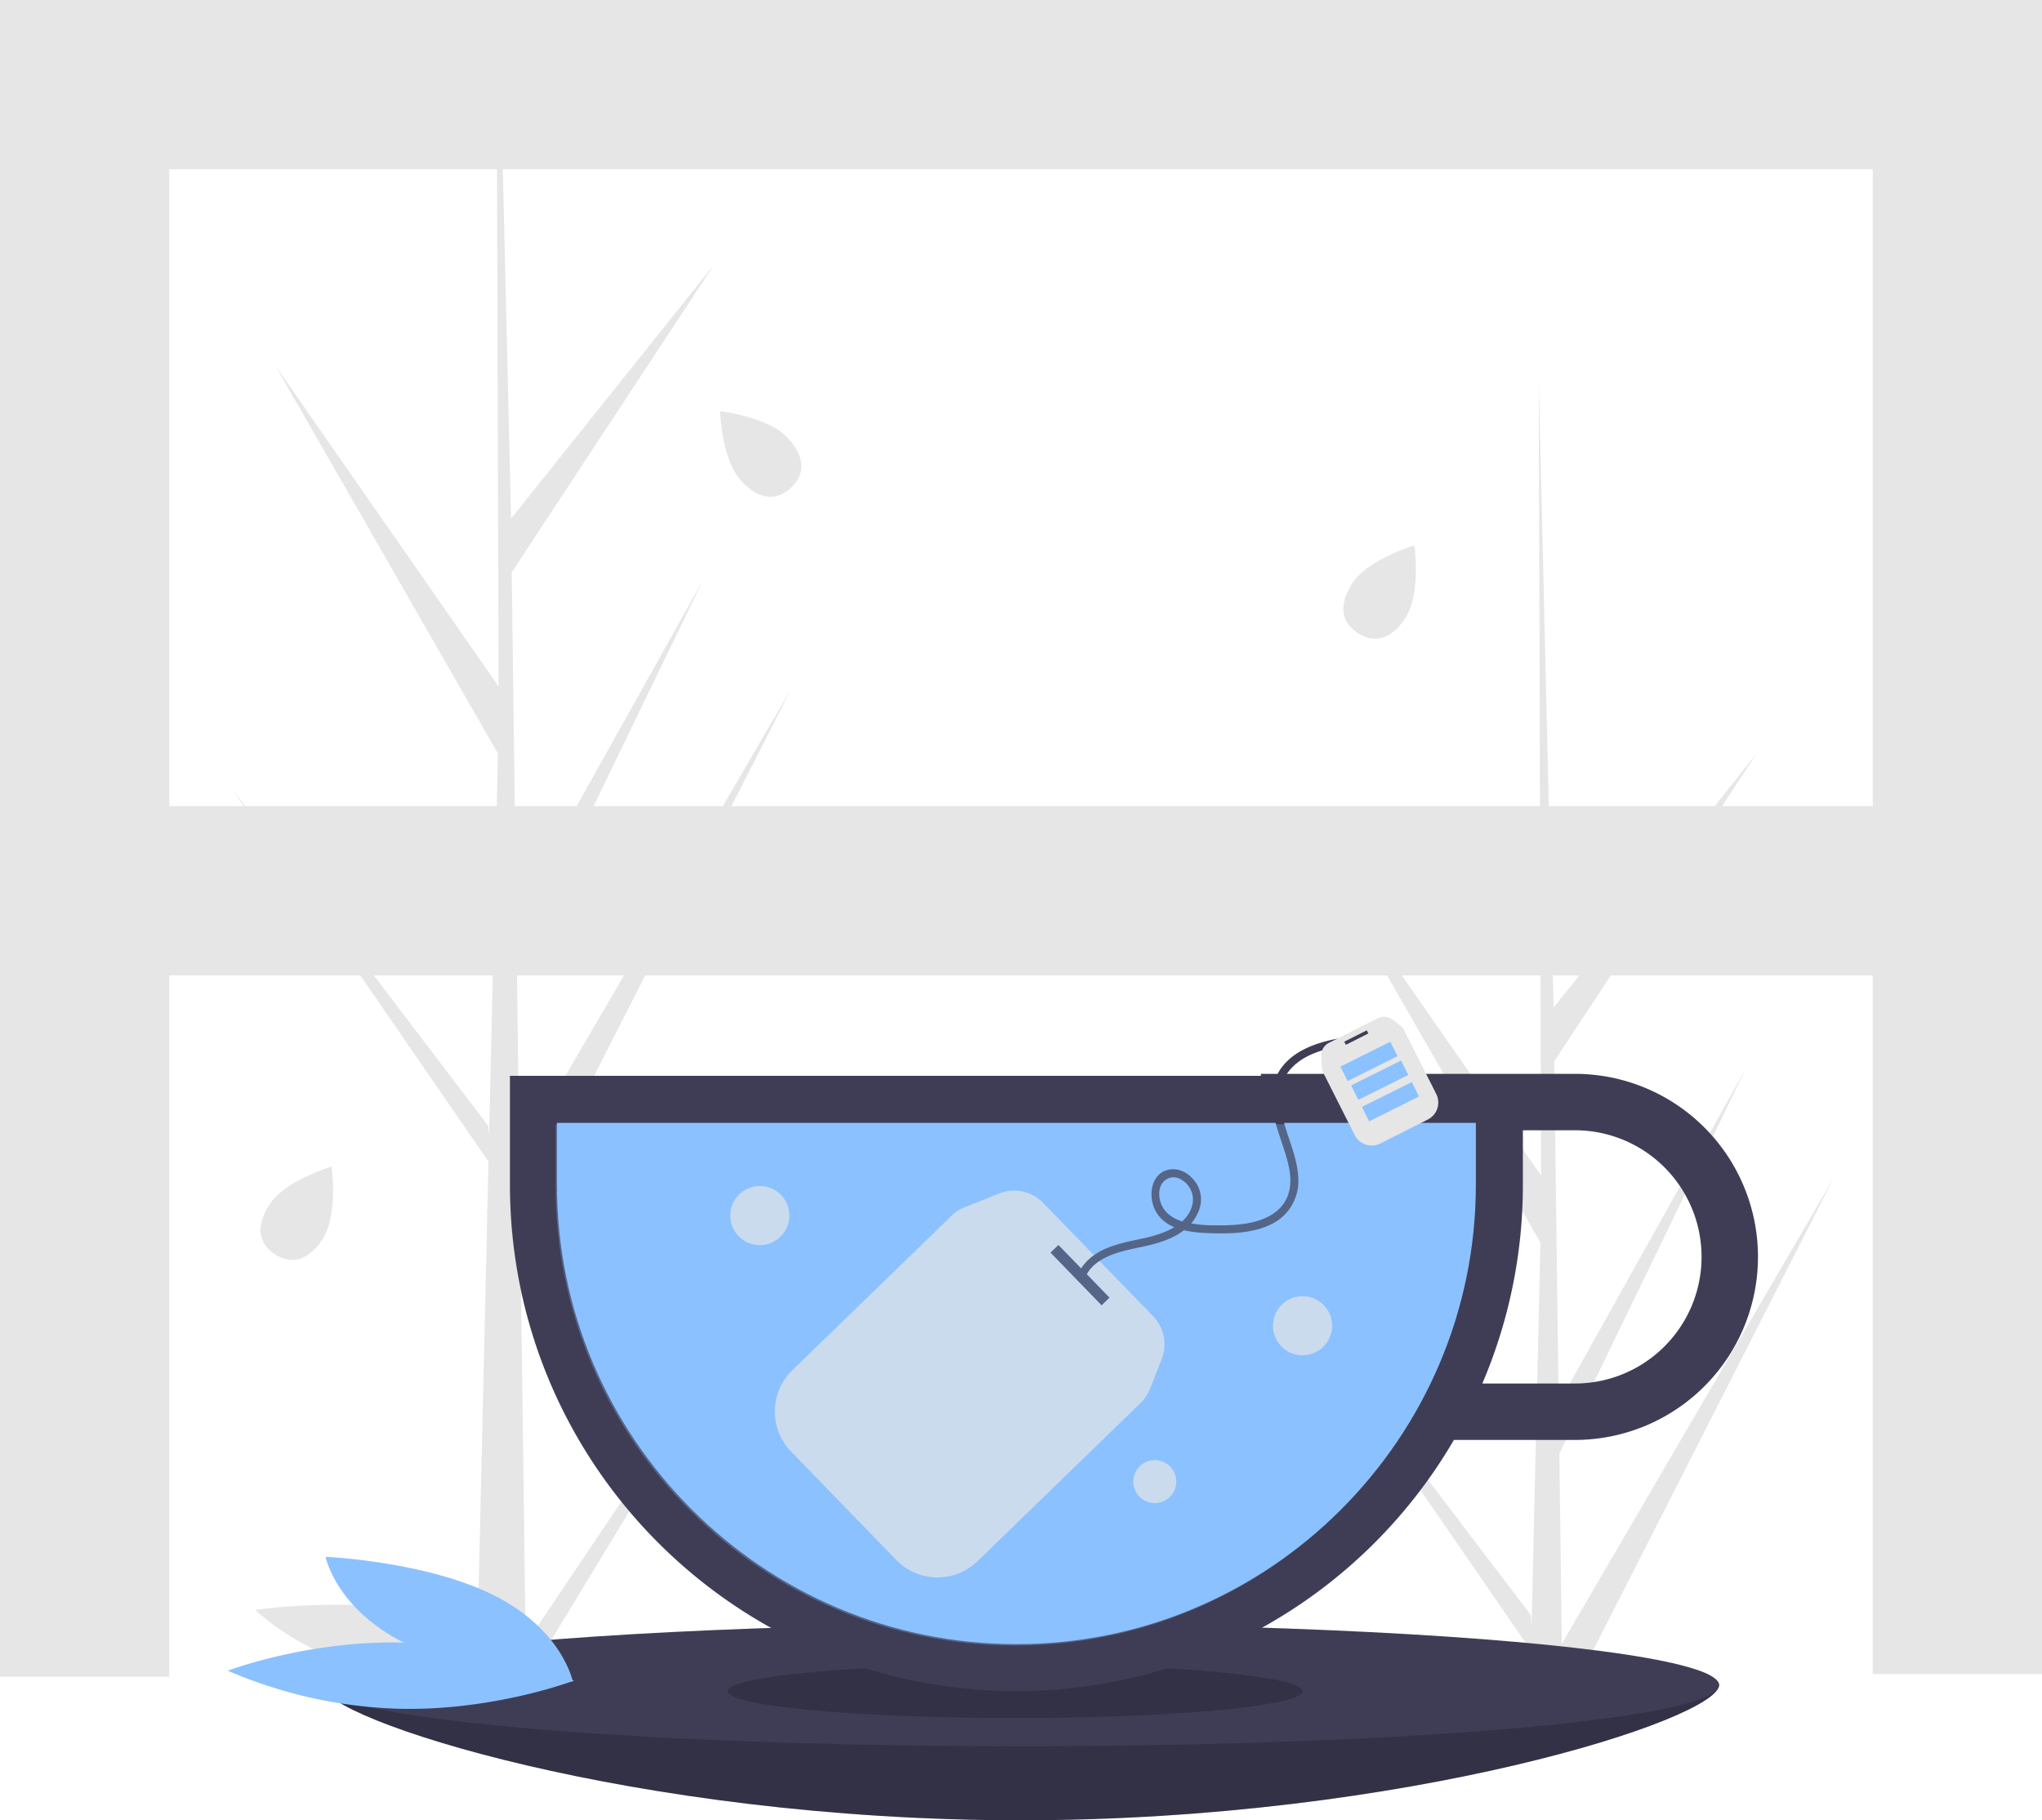 <svg id="a525f49c-389c-445f-ad2c-d5c197cff10c" data-name="Layer 1" xmlns="http://www.w3.org/2000/svg" width="760" height="677.414" viewBox="0 0 760 677.414"><title>cup_of_tea</title><path d="M503.2,592.893l-87.38,144.21.18,14.65q-9.585.075-18.99-.32l4.35-188.33-.12-1.45.16-.28.41-17.8-95.88-139.21L401.7,530.253l.34,3.76,3.28-142.29-82.82-144.32,83.06,119.33-.57-192.44-.18-63h.84l1.49,63,3.08,129.97,75.47-94.38-75.23,114.39,1.65,127.28,69.46-124.22-69.2,142.93.91,70.77,101.01-173.03L413.59,565.723l2.05,157.37Z" transform="translate(-220 -111.293)" fill="#e6e6e6"/><polygon points="682.29 438.71 654.64 493 585.37 629 569.47 629 569.81 614.28 486.28 493 473.93 475.07 487.57 493 569.7 600.96 570.04 604.72 572.62 493 573.32 462.43 490.5 318.11 573.56 437.44 572.69 142.65 572.69 141.67 572.72 142.64 578.22 374.97 653.69 280.59 578.46 394.98 579.73 493 580.11 522.26 596.47 493 649.57 398.04 603.59 493 580.37 540.97 581.28 611.74 650.6 493 682.29 438.71" fill="#e6e6e6"/><path d="M859.791,738.385c0,12.573-116.406,50.323-260,50.323s-260-37.75-260-50.323,116.406,4.793,260,4.793S859.791,725.812,859.791,738.385Z" transform="translate(-220 -111.293)" fill="#3f3d56"/><path d="M859.791,738.385c0,12.573-116.406,50.323-260,50.323s-260-37.75-260-50.323,116.406,4.793,260,4.793S859.791,725.812,859.791,738.385Z" transform="translate(-220 -111.293)" opacity="0.2"/><ellipse cx="379.791" cy="627.092" rx="260" ry="22.765" fill="#3f3d56"/><ellipse cx="377.791" cy="629.371" rx="107" ry="10" opacity="0.2"/><path d="M806.171,510.923H689.291v.74h-279.5v40.5c0,104.106,84.394,188.5,188.5,188.5h0a188.408,188.408,0,0,0,162.832-93.5h45.047a68.12,68.12,0,1,0,0-136.24Zm0,115.24H771.703a187.88,187.88,0,0,0,15.088-74V531.923h19.38a47.12,47.12,0,1,1,0,94.24Z" transform="translate(-220 -111.293)" fill="#3f3d56"/><path d="M427.291,529.163v23c0,94.29,76.71,171,171,171,94.29,0,171-76.71,171-171v-23Z" transform="translate(-220 -111.293)" fill="#8bc1ff"/><path d="M553.579,691.832l-39.148-40.346a21.391,21.391,0,0,1,.456-30.248l59.21-57.451a15.071,15.071,0,0,1,4.903-3.179l12.861-5.139a15.071,15.071,0,0,1,16.409,3.5l40.881,42.133a15.071,15.071,0,0,1,3.209,16.01l-4.326,11.002a15.071,15.071,0,0,1-3.531,5.301l-60.675,58.873A21.391,21.391,0,0,1,553.579,691.832Z" transform="translate(-220 -111.293)" fill="#e6e6e6"/><rect x="608.313" y="583.784" width="27.31" height="4.097" transform="translate(389.291 -379.793) rotate(45.864)" fill="#3f3d56"/><path d="M623.824,586.865c3.462-8.212,13.778-9.982,21.45-11.61,8.156-1.731,17.446-4.742,20.834-13.224a11.24,11.24,0,0,0-1.095-10.726c-1.994-2.86-5.351-5.187-8.98-4.862-7.595.68-8.948,9.651-6.047,15.312,3.917,7.641,13.975,8.307,21.502,8.496,7.272.182,15.075-.097,21.72-3.382a17.838,17.838,0,0,0,10.014-16.838c-.234-7.337-3.471-14.183-5.404-21.155-1.858-6.702-2.442-14.133,2.504-19.706,4.792-5.4,12.346-7.533,19.234-8.623,1.768-.28,3.548-.47,5.333-.614,1.911-.154,1.928-3.155,0-3-12.77,1.027-29.506,5.427-31.34,20.507-.838,6.893,1.766,13.694,3.868,20.129,1.953,5.981,4.238,12.871,1.739,19.041-2.624,6.477-9.416,9.112-15.851,10.1a63.179,63.179,0,0,1-10.472.567A48.155,48.155,0,0,1,660.769,566.066c-3.387-.929-6.653-2.708-8.259-5.958-1.18-2.388-1.557-5.61-.234-8.022a5.19,5.19,0,0,1,7.326-1.83,8.583,8.583,0,0,1,4.364,8.272c-1.097,8.498-10.813,11.911-17.925,13.496-7.834,1.746-16.674,3.026-22.27,9.437a16.803,16.803,0,0,0-2.839,4.607,1.51,1.51,0,0,0,1.048,1.845,1.537,1.537,0,0,0,1.845-1.048Z" transform="translate(-220 -111.293)" fill="#3f3d56"/><circle cx="282.791" cy="452.371" r="11" fill="#e6e6e6"/><circle cx="484.791" cy="493.371" r="11" fill="#e6e6e6"/><circle cx="429.791" cy="551.371" r="8" fill="#e6e6e6"/><path d="M364.61,734.898c32.668,7.288,68.72,1.903,68.72,1.903s-16.913-17.2-49.581-24.488-68.72-1.903-68.72-1.903S331.942,727.61,364.61,734.898Z" transform="translate(-220 -111.293)" fill="#e6e6e6"/><path d="M367.832,747.187c35.566,1.026,65.746-10.436,65.746-10.436a173.123,173.123,0,0,0-63.051-14.152c-35.566-1.026-65.746,10.436-65.746,10.436A173.123,173.123,0,0,0,367.832,747.187Z" transform="translate(-220 -111.293)" fill="#8bc1ff"/><path d="M370.358,722.641c25.408,12.81,62.827,14.411,62.827,14.411s-3.776-19.167-29.185-31.977-62.827-14.411-62.827-14.411S344.95,709.831,370.358,722.641Z" transform="translate(-220 -111.293)" fill="#8bc1ff"/><polygon points="760 63 760 0 63 0 0 0 0 63 0 300 0 363 0 624 63 624 63 363 760 363 760 300 63 300 63 63 760 63" fill="#e6e6e6"/><rect x="697" y="5" width="63" height="618" fill="#e6e6e6"/><path d="M426.791,529.663v23c0,94.29,76.71,171,171,171,94.29,0,171-76.71,171-171v-23Z" transform="translate(-220 -111.293)" fill="#8bc1ff" opacity="0.3"/><path d="M340.133,572.307c-5.807,9.012-12.27,9.301-17.741,5.776q-.191-.123-.376-.25-.374-.255-.726-.527c-4.665-3.604-6.37-9.384-.969-17.766,5.589-8.674,21.82-13.707,23.03-14.072l.002,0,.069-.021S345.94,563.296,340.133,572.307Z" transform="translate(-220 -111.293)" fill="#e6e6e6"/><path d="M743.133,341.132c-5.807,9.012-12.27,9.301-17.741,5.776q-.191-.123-.376-.25-.374-.255-.726-.527c-4.665-3.604-6.37-9.384-.969-17.766,5.589-8.674,21.82-13.707,23.03-14.072l.002,0,.069-.021S748.94,332.12,743.133,341.132Z" transform="translate(-220 -111.293)" fill="#e6e6e6"/><path d="M513.168,274.246c7.263,7.887,5.917,14.215,1.129,18.623q-.167.154-.336.301-.341.298-.692.57c-4.661,3.609-10.684,3.806-17.439-3.529-6.99-7.591-7.78-24.565-7.83-25.828l0-.002-.003-.072S505.906,266.36,513.168,274.246Z" transform="translate(-220 -111.293)" fill="#e6e6e6"/><path d="M751.176,528.04l-17.229,8.691a7.098,7.098,0,0,1-9.63-2.787l-11.856-23.504a4.516,4.516,0,0,1-.477-1.808l-.226-4.463a5.19,5.19,0,0,1,2.93-4.815l17.992-9.076a5.208,5.208,0,0,1,5.478.398l3.044,2.312a4.525,4.525,0,0,1,1.307,1.566l12.15,24.086A7.098,7.098,0,0,1,751.176,528.04Z" transform="translate(-220 -111.293)" fill="#e6e6e6"/><rect x="720.108" y="496.773" width="9.375" height="1.307" transform="translate(-366.359 268.444) rotate(-26.768)" fill="#3f3d56"/><rect x="719.133" y="503.293" width="20.748" height="6" transform="translate(-369.276 267.508) rotate(-26.507)" fill="#8bc1ff"/><rect x="723.133" y="510.293" width="20.748" height="6" transform="translate(-371.979 270.029) rotate(-26.507)" fill="#8bc1ff"/><rect x="727.133" y="518.293" width="20.748" height="6" transform="translate(-375.129 272.655) rotate(-26.507)" fill="#8bc1ff"/></svg>